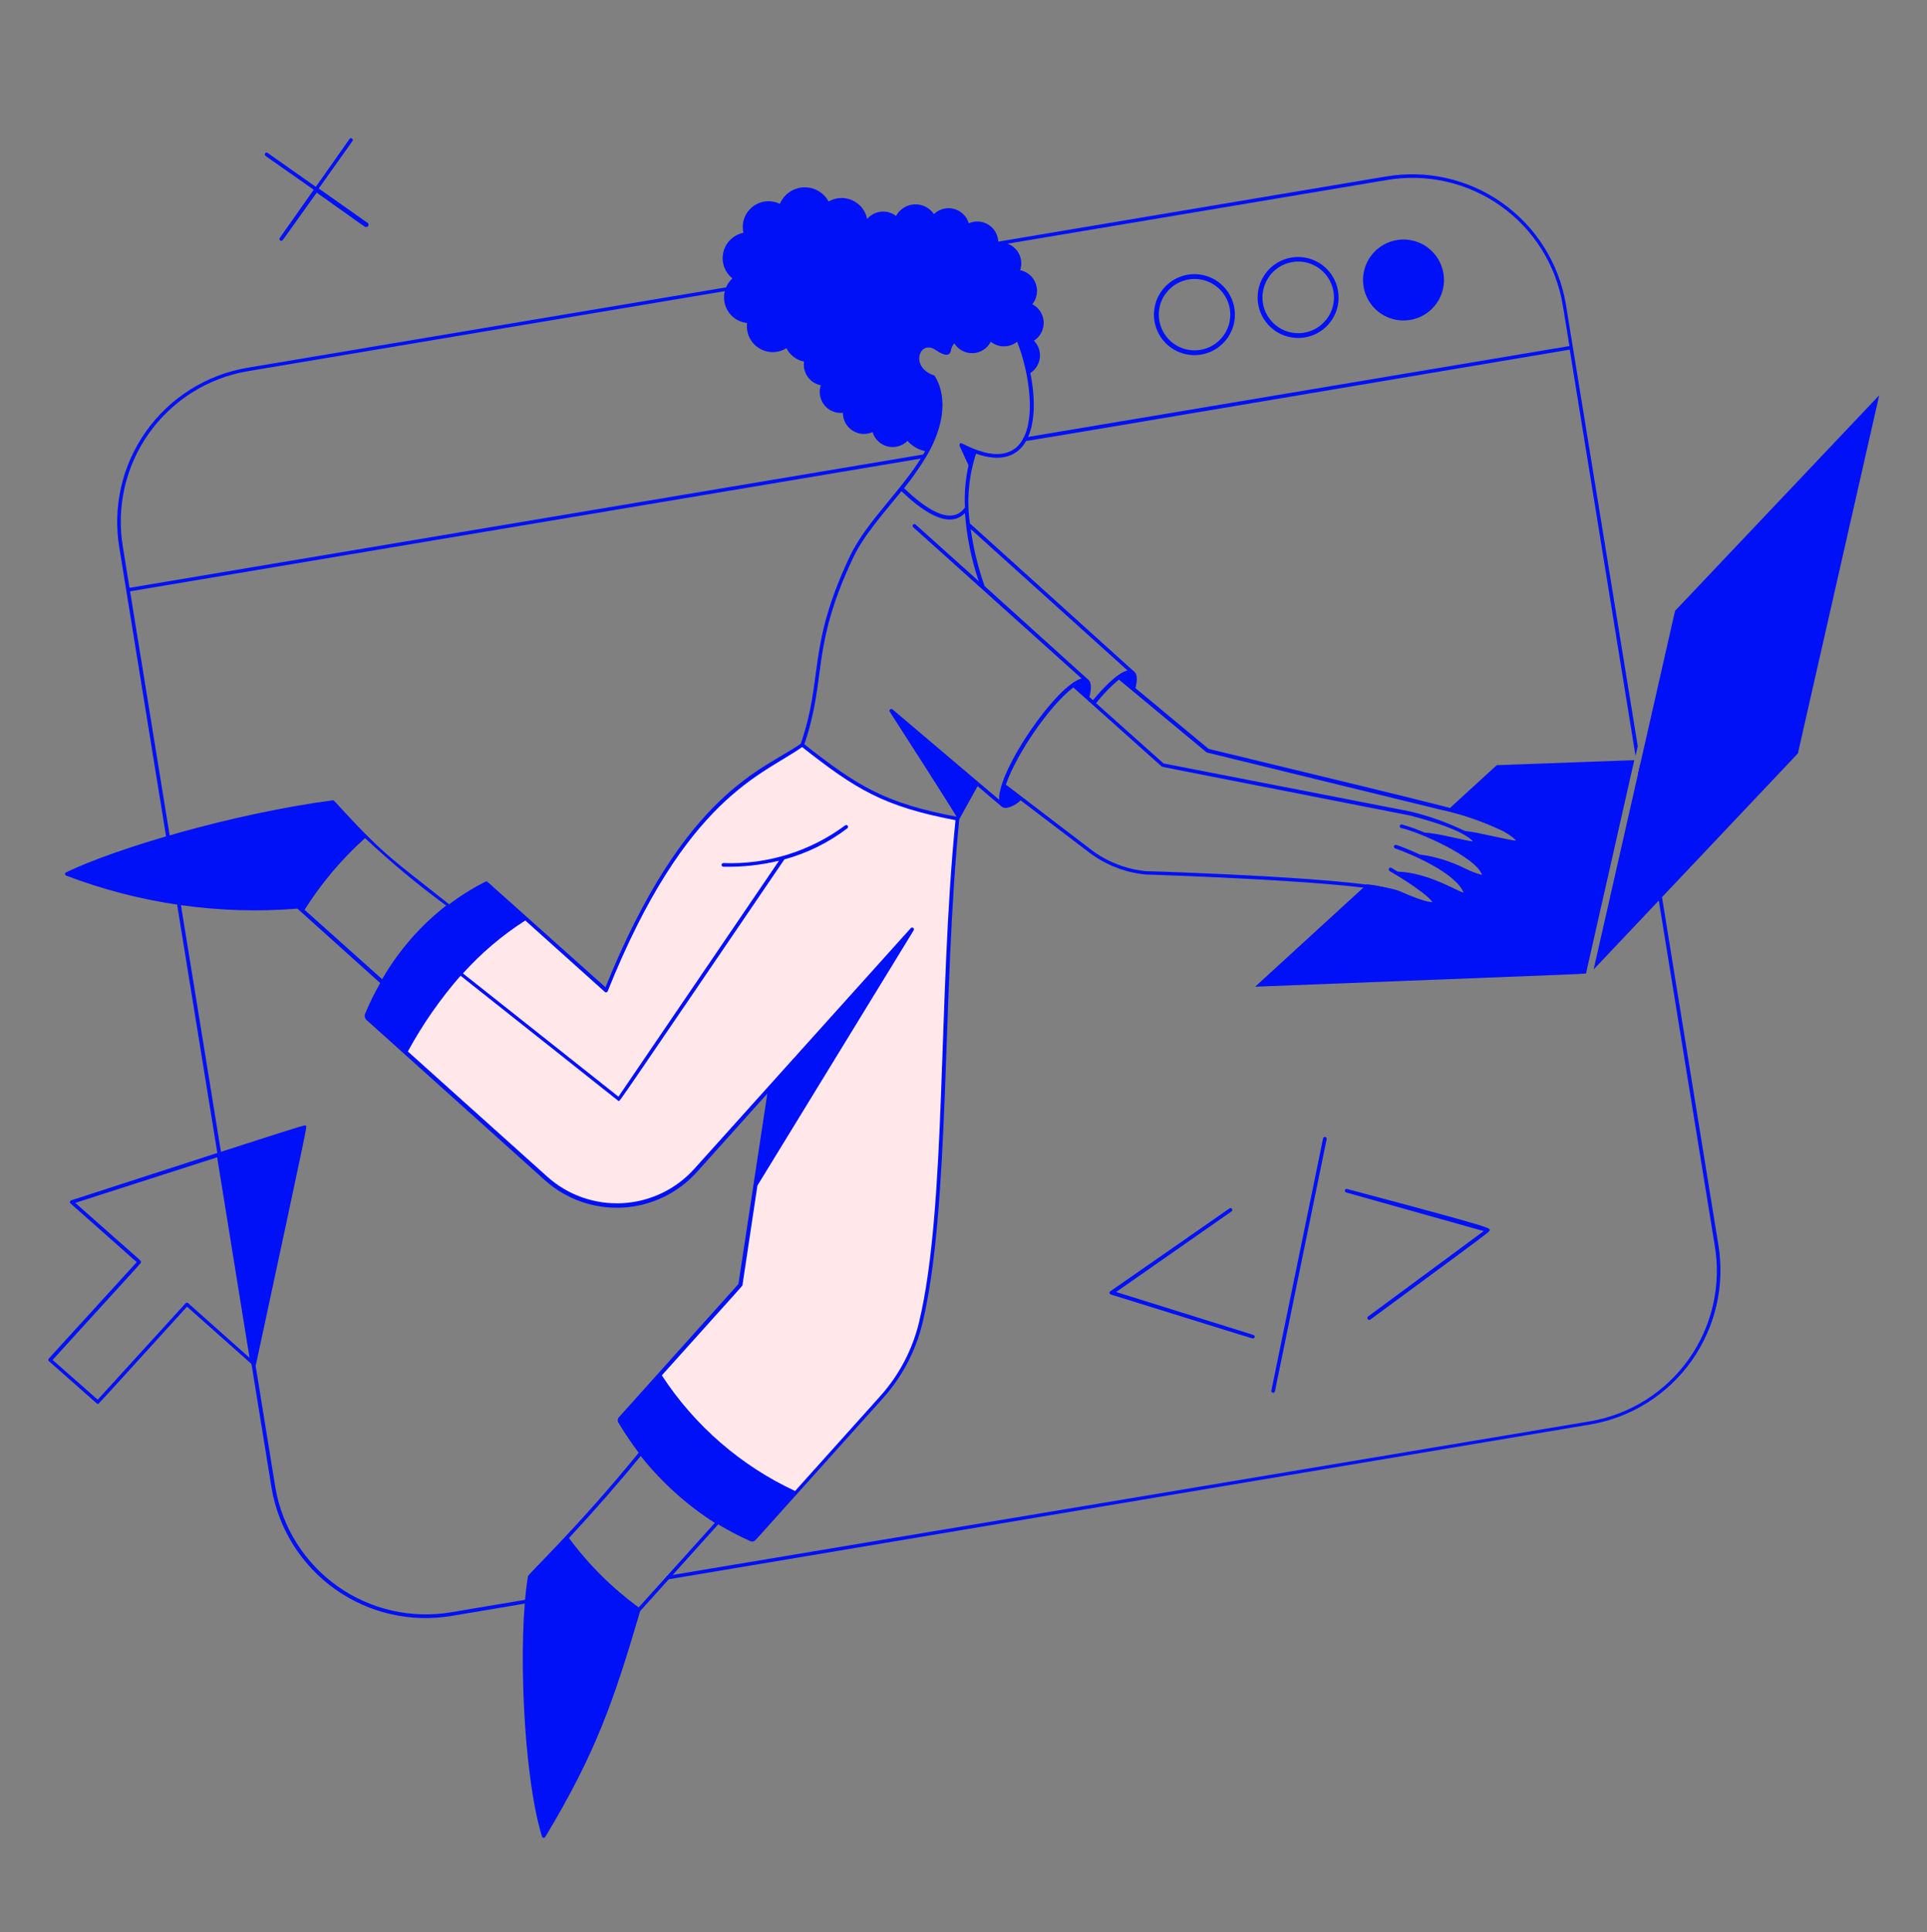 <svg xmlns="http://www.w3.org/2000/svg" width="400" height="401" fill="none" viewBox="0 0 400 401"><rect x="0" y="0" width="400" height="401" fill="#808080" stroke="none"/><path fill="#0010F7" d="M126.76 329.039L93.68 334.599C85.406 336.002 76.914 334.065 70.067 329.213C63.22 324.361 58.578 316.99 57.16 308.719L27 122.719L191.94 95.039C192.027 95.01 192.101 94.95 192.148 94.871C192.194 94.792 192.211 94.698 192.193 94.608C192.176 94.517 192.127 94.436 192.055 94.38C191.982 94.323 191.892 94.294 191.8 94.299L26.88 121.999L25.52 113.599C24.106 105.319 26.037 96.817 30.89 89.961C35.744 83.105 43.121 78.457 51.4 77.039L287.78 37.379C291.882 36.664 296.085 36.767 300.147 37.681C304.21 38.596 308.052 40.303 311.452 42.706C314.853 45.108 317.746 48.159 319.964 51.683C322.183 55.207 323.683 59.134 324.38 63.239L325.78 71.819L212.72 90.799C212.619 90.799 212.523 90.839 212.451 90.91C212.38 90.982 212.34 91.078 212.34 91.179C212.34 91.28 212.38 91.376 212.451 91.448C212.523 91.519 212.619 91.559 212.72 91.559C212.92 91.559 213.2 91.559 325.84 72.559L339.5 156.879L339.96 154.879L325.02 63.039C323.564 54.581 318.808 47.049 311.798 42.098C304.788 37.147 296.098 35.183 287.64 36.639L51.28 76.339C42.814 77.792 35.27 82.543 30.302 89.55C25.334 96.558 23.348 105.249 24.78 113.719L56.38 308.859C57.833 317.325 62.584 324.869 69.591 329.837C76.599 334.805 85.291 336.791 93.76 335.359L126.84 329.799C126.941 329.788 127.033 329.738 127.097 329.659C127.161 329.581 127.191 329.48 127.18 329.379C127.17 329.278 127.119 329.186 127.041 329.122C126.962 329.058 126.861 329.028 126.76 329.039Z"/><path fill="#0010F7" d="M356.68 258.279L340.5 158.479L340.04 160.479L355.94 258.479C357.337 266.753 355.394 275.243 350.538 282.085C345.683 288.928 338.311 293.565 330.04 294.979L138.56 327.039C138.475 327.068 138.403 327.126 138.356 327.203C138.31 327.28 138.292 327.371 138.307 327.46C138.321 327.549 138.367 327.63 138.435 327.688C138.503 327.747 138.59 327.779 138.68 327.779L330.18 295.619C338.636 294.161 346.17 289.415 351.136 282.418C356.101 275.421 358.095 266.742 356.68 258.279Z"/><path fill="#0010F7" d="M329.24 201.919L339.24 157.759L310.7 158.799L300.46 168.159C304.046 168.921 307.53 170.103 310.84 171.679C312.243 172.276 313.529 173.115 314.64 174.159C316.2 175.939 307.86 173.379 303.74 172.939C304.555 173.393 305.302 173.958 305.96 174.619C307.02 175.819 302.52 174.199 298.42 173.519C297.644 173.319 296.839 173.251 296.04 173.319C300.04 175.099 306.14 178.479 307.6 181.079C309.36 184.239 300.36 177.979 294.54 177.799C298.24 179.519 302.26 181.799 303.72 184.539C305.72 188.139 298.56 181.559 290.04 181.279C298.18 186.199 302.04 190.259 290.44 185.279C288.322 184.321 286.056 183.733 283.74 183.539L260.54 204.779C334.38 201.879 329.18 202.179 329.24 201.919Z"/><path fill="#0010F7" d="M347.7 126.779L330.8 201.199L373.2 156.359L390.08 82.039L347.7 126.779Z"/><path fill="#FFE7EA" d="M144.38 243.039C140.483 247.359 135.033 249.958 129.223 250.27C123.413 250.581 117.717 248.578 113.38 244.699L75.94 211.039C80.514 198.991 89.413 189.08 100.9 183.239L125.8 205.619C142.7 162.939 160.72 159.619 166.52 154.659C178.06 163.759 183.64 167.159 198.76 169.979C195 207.059 196.98 250.119 191.14 274.539C189.754 280.285 186.964 285.597 183.02 289.999L156.38 319.679C144.583 314.603 134.756 305.828 128.38 294.679L153.64 266.679L159.78 225.819C208.5 171.579 192.52 189.359 144.38 243.039Z"/><path fill="#0010F7" d="M315.26 173.779C314.087 172.693 312.733 171.82 311.26 171.199C305.94 168.579 304.78 168.519 250.88 155.419L235.7 142.819C236.16 140.959 236.04 139.759 235.32 139.279C235.12 139.139 236.16 140.039 201.32 108.619C200.641 103.765 201.078 98.819 202.6 94.159C213.3 97.919 216.1 88.499 213.88 77.419C214.424 77.068 214.882 76.6 215.223 76.049C215.563 75.498 215.776 74.878 215.847 74.235C215.918 73.591 215.844 72.94 215.632 72.329C215.42 71.717 215.074 71.16 214.62 70.699C215.269 70.288 215.798 69.713 216.153 69.032C216.508 68.351 216.676 67.588 216.642 66.821C216.607 66.053 216.371 65.309 215.956 64.662C215.541 64.016 214.963 63.49 214.28 63.139C214.757 62.555 215.074 61.858 215.202 61.115C215.33 60.372 215.264 59.608 215.011 58.898C214.758 58.189 214.325 57.556 213.756 57.062C213.186 56.568 212.499 56.23 211.76 56.079C211.999 55.39 212.061 54.652 211.939 53.933C211.817 53.213 211.516 52.536 211.064 51.965C210.611 51.392 210.022 50.944 209.35 50.66C208.678 50.375 207.946 50.265 207.22 50.339C207.222 49.613 207.042 48.897 206.698 48.258C206.353 47.619 205.854 47.076 205.246 46.678C204.638 46.281 203.94 46.042 203.216 45.983C202.492 45.923 201.765 46.046 201.1 46.339C200.885 45.618 200.489 44.965 199.948 44.442C199.408 43.919 198.742 43.544 198.014 43.353C197.287 43.163 196.523 43.162 195.795 43.352C195.068 43.542 194.401 43.917 193.86 44.439C193.418 43.783 192.814 43.252 192.107 42.897C191.4 42.543 190.613 42.377 189.823 42.415C189.033 42.453 188.266 42.694 187.596 43.115C186.927 43.537 186.377 44.123 186 44.819C185.111 44.134 183.993 43.816 182.876 43.932C181.76 44.047 180.73 44.587 180 45.439C179.833 44.597 179.467 43.807 178.933 43.135C178.399 42.463 177.712 41.928 176.93 41.574C176.148 41.22 175.293 41.057 174.436 41.1C173.578 41.143 172.743 41.389 172 41.819C171.495 40.888 170.738 40.119 169.815 39.6C168.891 39.081 167.841 38.834 166.783 38.886C165.725 38.938 164.704 39.288 163.836 39.895C162.969 40.503 162.291 41.343 161.88 42.319C160.973 41.873 159.958 41.693 158.953 41.8C157.948 41.908 156.994 42.299 156.202 42.927C155.41 43.556 154.813 44.396 154.48 45.35C154.147 46.305 154.091 47.334 154.32 48.319C153.317 48.519 152.391 49.002 151.653 49.711C150.915 50.42 150.395 51.325 150.156 52.32C149.916 53.315 149.966 54.358 150.3 55.325C150.634 56.292 151.238 57.144 152.04 57.779C151.278 58.473 150.733 59.372 150.471 60.368C150.209 61.364 150.24 62.415 150.561 63.394C150.883 64.372 151.48 65.237 152.282 65.884C153.084 66.531 154.056 66.932 155.08 67.039C154.952 68.046 155.113 69.068 155.543 69.987C155.972 70.906 156.654 71.684 157.509 72.23C158.364 72.777 159.356 73.07 160.37 73.075C161.385 73.08 162.38 72.797 163.24 72.259C163.599 72.97 164.115 73.59 164.749 74.072C165.383 74.553 166.119 74.884 166.9 75.039C166.735 76.15 167.005 77.281 167.653 78.197C168.302 79.114 169.278 79.745 170.38 79.959C170.149 80.65 170.095 81.389 170.223 82.106C170.35 82.824 170.656 83.498 171.112 84.067C171.567 84.636 172.158 85.082 172.831 85.363C173.503 85.645 174.235 85.754 174.96 85.679C174.961 86.409 175.143 87.127 175.492 87.768C175.84 88.409 176.343 88.953 176.955 89.351C177.567 89.748 178.268 89.986 178.996 90.044C179.723 90.101 180.454 89.976 181.12 89.679C181.338 90.401 181.74 91.054 182.285 91.575C182.831 92.095 183.503 92.465 184.234 92.648C184.965 92.832 185.732 92.822 186.459 92.621C187.185 92.419 187.848 92.033 188.38 91.499C189.346 92.578 190.626 93.326 192.04 93.639C187.78 101.239 179.92 108.059 176.46 115.359C167.46 134.339 170.96 140.639 166.22 154.339C158.66 159.759 142.22 163.979 125.68 204.899L101.22 183.039C101.143 182.97 101.044 182.932 100.94 182.932C100.837 182.932 100.737 182.97 100.66 183.039C98.054 184.363 95.571 185.915 93.24 187.679C80.62 177.679 79.62 177.399 69.38 166.219C69.339 166.171 69.286 166.135 69.226 166.113C69.167 166.092 69.102 166.087 69.04 166.099C48.2 168.879 24.1 176.039 13.74 181.039C13.67 181.064 13.608 181.11 13.565 181.171C13.522 181.231 13.498 181.304 13.498 181.379C13.498 181.454 13.522 181.527 13.565 181.588C13.608 181.649 13.67 181.695 13.74 181.719C29.031 187.548 45.429 189.891 61.74 188.579L78.92 204.019C77.745 206.07 76.703 208.194 75.8 210.379C75.703 210.602 75.679 210.851 75.733 211.088C75.787 211.326 75.916 211.54 76.1 211.699L113.1 244.939C117.509 248.892 123.305 250.935 129.218 250.62C135.13 250.305 140.677 247.658 144.64 243.259L159.28 226.959L153.28 266.479L128.48 294.119C128.342 294.268 128.256 294.457 128.234 294.659C128.212 294.861 128.257 295.065 128.36 295.239C129.653 297.4 131.062 299.49 132.58 301.499C119.5 317.499 109.7 326.579 109.6 327.139C107.48 339.639 108.5 368.099 112.5 381.139C112.521 381.208 112.561 381.27 112.616 381.317C112.67 381.364 112.737 381.394 112.809 381.405C112.88 381.415 112.953 381.405 113.018 381.376C113.084 381.347 113.14 381.299 113.18 381.239C123.58 363.959 127.34 353.239 132.88 334.359L149.08 316.359C151.243 317.668 153.488 318.837 155.8 319.859C155.973 319.93 156.162 319.947 156.344 319.908C156.527 319.868 156.692 319.775 156.82 319.639L183.3 290.159C187.287 285.713 190.105 280.345 191.5 274.539C197.3 250.259 195.5 206.699 199.12 170.019L202.92 163.159L207.96 167.419C208.74 168.119 210.76 167.199 211.86 166.099L226.38 177.139C229.735 179.59 233.686 181.095 237.82 181.499C238.28 181.499 284.08 182.919 290.28 185.619C292.474 186.762 294.838 187.546 297.28 187.939C297.86 187.939 297.96 187.719 298.06 187.559C298.62 186.459 294.62 183.559 291.54 181.719C298.62 182.559 303.54 186.859 304.48 185.719C304.8 185.379 304.48 184.779 304.24 184.259C302.349 181.654 299.813 179.586 296.88 178.259C301.28 179.279 306.2 182.259 307.72 182.259C308.34 182.259 308.72 181.779 308.16 180.799C306.66 178.119 302.16 175.599 298.26 173.799C301.36 174.319 304.68 175.279 305.9 175.279C306.76 175.279 306.94 174.739 306.46 174.179C306.191 173.881 305.896 173.607 305.58 173.359C308.66 173.899 312.82 174.979 314.46 174.979C315.62 175.039 315.78 174.379 315.26 173.779ZM234.04 139.139C231.74 139.699 228.4 143.479 226.88 145.319L226.14 144.659C226.14 144.439 227.02 141.739 225.76 140.939L204.38 121.639C203.023 117.8 202.058 113.833 201.5 109.799L234.04 139.139ZM192.58 94.219C195.46 89.179 196.98 82.919 194.06 78.059C194.04 78.02 194.011 77.986 193.977 77.958C193.943 77.931 193.903 77.911 193.86 77.899C188.78 76.219 190.86 70.339 194.24 72.639C195.44 73.479 197.02 74.259 197.38 72.819C197.436 72.238 197.69 71.695 198.1 71.279C198.513 71.927 199.09 72.454 199.772 72.808C200.454 73.161 201.217 73.328 201.985 73.291C202.752 73.255 203.496 73.016 204.141 72.6C204.787 72.183 205.311 71.603 205.66 70.919C206.434 71.541 207.397 71.88 208.39 71.88C209.383 71.88 210.346 71.541 211.12 70.919C213.54 76.799 215.62 88.459 211.12 92.719C208.72 94.939 204.88 94.719 199.68 92.019C199.44 91.879 198.96 92.019 199.28 92.739C199.6 93.459 199.98 94.259 201.04 96.579C200.403 99.446 200.154 102.386 200.3 105.319C197.3 109.539 191.46 104.939 187.66 101.319C189.476 99.079 191.12 96.706 192.58 94.219ZM63.22 188.819C66.699 183.303 70.926 178.295 75.78 173.939C81.106 178.941 86.73 183.616 92.62 187.939C87.244 192.128 82.728 197.317 79.32 203.219L63.22 188.819ZM132.58 333.599C127.054 329.558 122.171 324.703 118.1 319.199C123.56 313.319 128.62 307.519 133 302.179C137.325 307.623 142.522 312.313 148.38 316.059L132.58 333.599ZM190.78 274.379C189.42 280.062 186.672 285.319 182.78 289.679L165.04 309.439C153.76 304.178 144.179 295.864 137.38 285.439C154.98 265.839 154.1 266.899 154.12 266.699L157.22 246.059L189.68 193.039C189.716 192.96 189.724 192.87 189.702 192.786C189.68 192.701 189.63 192.627 189.559 192.575C189.489 192.523 189.403 192.498 189.315 192.502C189.228 192.506 189.145 192.541 189.08 192.599L144.1 242.599C140.268 246.847 134.908 249.403 129.195 249.706C123.482 250.01 117.881 248.037 113.62 244.219L84.66 218.219C87.719 212.593 91.387 207.321 95.6 202.499C130.64 230.239 128.28 228.499 128.48 228.499C128.68 228.499 128.14 229.299 162.82 178.359C167.565 177.067 172.014 174.866 175.92 171.879C175.989 171.815 176.031 171.727 176.038 171.633C176.046 171.539 176.018 171.446 175.961 171.371C175.904 171.297 175.821 171.246 175.728 171.229C175.636 171.212 175.54 171.23 175.46 171.279C168.167 176.7 159.241 179.466 150.16 179.119C150.059 179.119 149.963 179.159 149.892 179.23C149.82 179.302 149.78 179.398 149.78 179.499C149.78 179.6 149.82 179.697 149.892 179.768C149.963 179.839 150.059 179.879 150.16 179.879C154.044 179.963 157.923 179.546 161.7 178.639L128.38 227.599L96.1 202.019C99.899 197.792 104.251 194.099 109.04 191.039L125.58 205.879C125.625 205.914 125.677 205.938 125.733 205.949C125.789 205.96 125.846 205.957 125.901 205.942C125.956 205.926 126.006 205.898 126.047 205.859C126.089 205.82 126.121 205.772 126.14 205.719C142.38 165.239 158.38 160.839 166.5 155.039C177.56 163.739 183.3 167.359 198.34 170.219C194.64 207.039 196.56 250.139 190.78 274.379ZM207.4 165.979L185.26 147.219C185.19 147.162 185.102 147.131 185.011 147.133C184.921 147.135 184.834 147.169 184.767 147.23C184.699 147.29 184.655 147.373 184.643 147.462C184.631 147.552 184.651 147.643 184.7 147.719C197.58 167.719 198.56 169.499 198.56 169.499C183.62 166.679 177.94 163.099 166.96 154.459C171.7 140.599 168.18 134.559 177.12 115.699C179.34 111.019 183.36 106.579 187.12 101.939C190.84 105.479 196.72 110.159 200.3 106.479C200.653 111.294 201.614 116.045 203.16 120.619L190.06 108.859C189.7 108.519 189.2 109.079 189.56 109.419L224.52 140.819C219.3 142.119 207.06 159.979 207.4 165.979ZM305.76 174.599C304.42 174.599 298.9 172.959 295.76 172.799C294.2 172.143 292.604 171.575 290.98 171.099C290.886 171.087 290.791 171.111 290.713 171.166C290.635 171.221 290.581 171.303 290.561 171.396C290.541 171.489 290.557 171.586 290.605 171.668C290.652 171.75 290.729 171.811 290.82 171.839C294.44 172.599 306.38 177.839 307.64 181.579C306.454 181.26 305.301 180.825 304.2 180.279C301.218 178.779 298.008 177.786 294.7 177.339C292.48 176.299 290.54 175.559 289.78 175.339C289.693 175.324 289.603 175.34 289.527 175.385C289.45 175.429 289.391 175.498 289.36 175.581C289.329 175.664 289.329 175.756 289.358 175.839C289.387 175.923 289.444 175.993 289.52 176.039C293.52 177.459 302.28 181.319 303.8 185.259C302.18 184.819 296.54 181.139 290.14 180.899L288.84 180.119C288.753 180.069 288.649 180.055 288.551 180.081C288.454 180.108 288.371 180.172 288.32 180.259C288.27 180.347 288.256 180.451 288.283 180.548C288.309 180.646 288.373 180.729 288.46 180.779C294.14 184.099 297.02 186.519 297.32 187.219C297 187.219 295.64 187.219 290.56 184.959C284.24 182.219 239.72 180.839 237.86 180.799C233.864 180.399 230.047 178.943 226.8 176.579L208.8 162.839C211 156.419 217.98 146.279 222.8 142.679L241.1 159.039C241.3 159.219 239.5 158.779 292.66 169.239C296.38 170.219 303.44 172.179 305.76 174.599ZM304.04 172.439C300.462 170.722 296.715 169.382 292.86 168.439L241.52 158.439L227.52 145.939C228.915 144.136 230.504 142.493 232.26 141.039L250.48 156.159C250.48 156.159 296.62 167.439 299.02 168.039C303.155 168.928 307.179 170.269 311.02 172.039C312.392 172.614 313.651 173.427 314.74 174.439C313.38 174.459 307.16 172.779 304.04 172.439Z"/><path fill="#0010F7" d="M247.92 73.699C246.318 73.697 244.751 73.236 243.402 72.372C242.054 71.507 240.98 70.276 240.308 68.822C239.637 67.367 239.395 65.751 239.611 64.164C239.828 62.577 240.493 61.085 241.53 59.864C242.566 58.643 243.93 57.743 245.461 57.272C246.992 56.8 248.626 56.776 250.17 57.202C251.714 57.628 253.104 58.487 254.176 59.677C255.248 60.867 255.957 62.339 256.22 63.919C256.421 65.124 256.356 66.357 256.031 67.534C255.707 68.711 255.129 69.803 254.339 70.734C253.549 71.665 252.565 72.413 251.457 72.925C250.348 73.437 249.141 73.701 247.92 73.699ZM241.92 60.979C241.212 61.972 240.759 63.124 240.601 64.334C240.444 65.543 240.588 66.773 241.019 67.914C241.45 69.055 242.156 70.072 243.074 70.875C243.992 71.678 245.094 72.242 246.282 72.518C247.471 72.793 248.708 72.772 249.886 72.455C251.064 72.139 252.146 71.536 253.035 70.702C253.925 69.868 254.595 68.827 254.987 67.672C255.378 66.516 255.479 65.282 255.28 64.079C255.035 62.63 254.365 61.286 253.355 60.218C252.346 59.15 251.041 58.406 249.608 58.08C248.174 57.754 246.677 57.862 245.304 58.389C243.932 58.915 242.747 59.838 241.9 61.039L241.92 60.979Z"/><path fill="#0010F7" d="M269.44 70.139C267.838 70.136 266.271 69.676 264.922 68.812C263.574 67.947 262.5 66.716 261.829 65.261C261.157 63.807 260.915 62.191 261.131 60.604C261.348 59.017 262.013 57.525 263.05 56.304C264.086 55.083 265.45 54.183 266.981 53.712C268.512 53.24 270.146 53.216 271.69 53.642C273.234 54.068 274.624 54.927 275.696 56.117C276.768 57.307 277.477 58.779 277.74 60.359C277.944 61.564 277.883 62.799 277.559 63.978C277.235 65.156 276.658 66.25 275.867 67.181C275.076 68.113 274.091 68.861 272.981 69.372C271.871 69.883 270.662 70.145 269.44 70.139ZM263.44 57.419C262.732 58.412 262.279 59.564 262.122 60.774C261.964 61.983 262.108 63.213 262.539 64.354C262.97 65.495 263.676 66.512 264.594 67.315C265.512 68.118 266.614 68.682 267.802 68.958C268.991 69.233 270.228 69.212 271.406 68.895C272.584 68.579 273.666 67.976 274.556 67.142C275.445 66.308 276.115 65.267 276.507 64.112C276.898 62.956 276.999 61.722 276.8 60.519C276.564 59.065 275.901 57.714 274.895 56.639C273.889 55.563 272.586 54.811 271.151 54.478C269.716 54.146 268.214 54.248 266.838 54.772C265.461 55.295 264.271 56.217 263.42 57.419H263.44Z"/><path fill="#0010F7" d="M299.62 56.739C299.349 55.1 298.598 53.579 297.462 52.367C296.326 51.155 294.856 50.307 293.238 49.93C291.62 49.553 289.927 49.665 288.372 50.25C286.818 50.836 285.472 51.869 284.504 53.219C283.537 54.57 282.992 56.177 282.937 57.837C282.883 59.497 283.323 61.136 284.2 62.547C285.077 63.958 286.353 65.077 287.866 65.762C289.379 66.448 291.061 66.669 292.7 66.399C293.79 66.222 294.834 65.831 295.773 65.249C296.711 64.667 297.525 63.906 298.168 63.008C298.811 62.11 299.271 61.094 299.52 60.018C299.769 58.943 299.803 57.828 299.62 56.739Z"/><path fill="#0010F7" d="M76.16 46.159L66.16 39.119L73.2 29.219C73.236 29.14 73.244 29.05 73.222 28.966C73.2 28.881 73.15 28.807 73.079 28.755C73.009 28.704 72.923 28.678 72.835 28.682C72.748 28.686 72.665 28.721 72.6 28.779L65.56 38.779L55.56 31.739C55.16 31.439 54.72 32.059 55.12 32.359L65.12 39.379L58.08 49.379C58.04 49.435 58.016 49.501 58.011 49.57C58.006 49.639 58.019 49.708 58.05 49.769C58.081 49.831 58.128 49.883 58.186 49.92C58.244 49.957 58.311 49.977 58.38 49.979C58.68 49.979 58.22 50.479 65.74 39.979C76.26 47.459 75.74 47.099 75.86 47.099C75.985 47.139 76.12 47.128 76.237 47.068C76.353 47.008 76.44 46.904 76.48 46.779C76.52 46.654 76.509 46.519 76.449 46.403C76.389 46.287 76.285 46.199 76.16 46.159Z"/><path fill="#0010F7" d="M63.48 233.659C63.22 233.439 66.48 232.339 14.76 249.119C14.699 249.142 14.644 249.18 14.602 249.231C14.56 249.281 14.531 249.341 14.519 249.405C14.507 249.47 14.512 249.536 14.533 249.598C14.554 249.66 14.591 249.716 14.64 249.759L28.38 261.939L10.14 281.939C10.104 281.975 10.076 282.017 10.057 282.063C10.037 282.109 10.028 282.159 10.028 282.209C10.028 282.259 10.037 282.309 10.057 282.356C10.076 282.402 10.104 282.444 10.14 282.479C20.78 291.839 20.14 291.379 20.3 291.379C20.46 291.379 19.32 292.639 38.82 271.179L52.52 283.359C52.57 283.402 52.629 283.432 52.694 283.445C52.758 283.458 52.824 283.455 52.887 283.435C52.949 283.415 53.005 283.379 53.05 283.33C53.094 283.282 53.125 283.223 53.14 283.159C64.38 230.779 63.72 233.899 63.48 233.659ZM38.52 270.479L20.28 290.479L10.92 282.239C30.56 260.619 29.26 262.239 29.24 261.879C29.22 261.519 30.04 262.439 15.62 249.639L45.08 240.179L51.8 281.799L39.04 270.439C38.965 270.378 38.869 270.349 38.772 270.356C38.676 270.363 38.585 270.408 38.52 270.479Z"/><path fill="#0010F7" d="M260.04 277.759C259.84 277.759 259.86 277.759 230.52 268.639C230.457 268.608 230.404 268.559 230.367 268.499C230.33 268.439 230.31 268.37 230.31 268.299C230.31 268.229 230.33 268.159 230.367 268.099C230.404 268.039 230.457 267.991 230.52 267.959L255.26 250.759C255.342 250.722 255.434 250.716 255.52 250.74C255.606 250.764 255.681 250.818 255.731 250.892C255.781 250.967 255.804 251.056 255.794 251.145C255.785 251.234 255.745 251.317 255.68 251.379L231.68 268.139L260.14 277.039C260.187 277.046 260.233 277.062 260.274 277.086C260.315 277.11 260.351 277.142 260.38 277.18C260.409 277.218 260.43 277.261 260.442 277.308C260.454 277.354 260.457 277.402 260.45 277.449C260.444 277.497 260.428 277.542 260.404 277.583C260.379 277.624 260.347 277.66 260.309 277.689C260.271 277.718 260.228 277.739 260.182 277.751C260.136 277.763 260.087 277.766 260.04 277.759Z"/><path fill="#0010F7" d="M283.98 273.219L307.98 255.499L279.5 247.499C279.445 247.494 279.391 247.477 279.343 247.449C279.294 247.421 279.253 247.383 279.221 247.337C279.189 247.291 279.168 247.239 279.159 247.184C279.149 247.129 279.152 247.073 279.167 247.019C279.182 246.965 279.209 246.915 279.245 246.873C279.281 246.831 279.327 246.797 279.378 246.774C279.428 246.751 279.484 246.74 279.539 246.741C279.595 246.741 279.65 246.755 279.7 246.779C301.1 252.459 307 254.159 308.6 254.779C309.32 255.059 309.5 255.219 308.78 255.839C307.44 256.939 302.48 260.579 284.48 273.839C284.398 273.905 284.293 273.936 284.188 273.925C284.083 273.914 283.987 273.861 283.92 273.779C283.854 273.697 283.823 273.592 283.834 273.487C283.845 273.382 283.898 273.285 283.98 273.219Z"/><path fill="#0010F7" d="M263.9 288.619L274.64 236.259C274.66 236.161 274.717 236.075 274.799 236.019C274.881 235.963 274.982 235.941 275.08 235.959C275.18 235.983 275.266 236.044 275.322 236.13C275.377 236.215 275.398 236.319 275.38 236.419L264.64 288.779C264.612 288.87 264.551 288.947 264.469 288.995C264.387 289.043 264.29 289.058 264.197 289.038C264.104 289.018 264.022 288.964 263.967 288.886C263.912 288.809 263.888 288.713 263.9 288.619Z"/></svg>